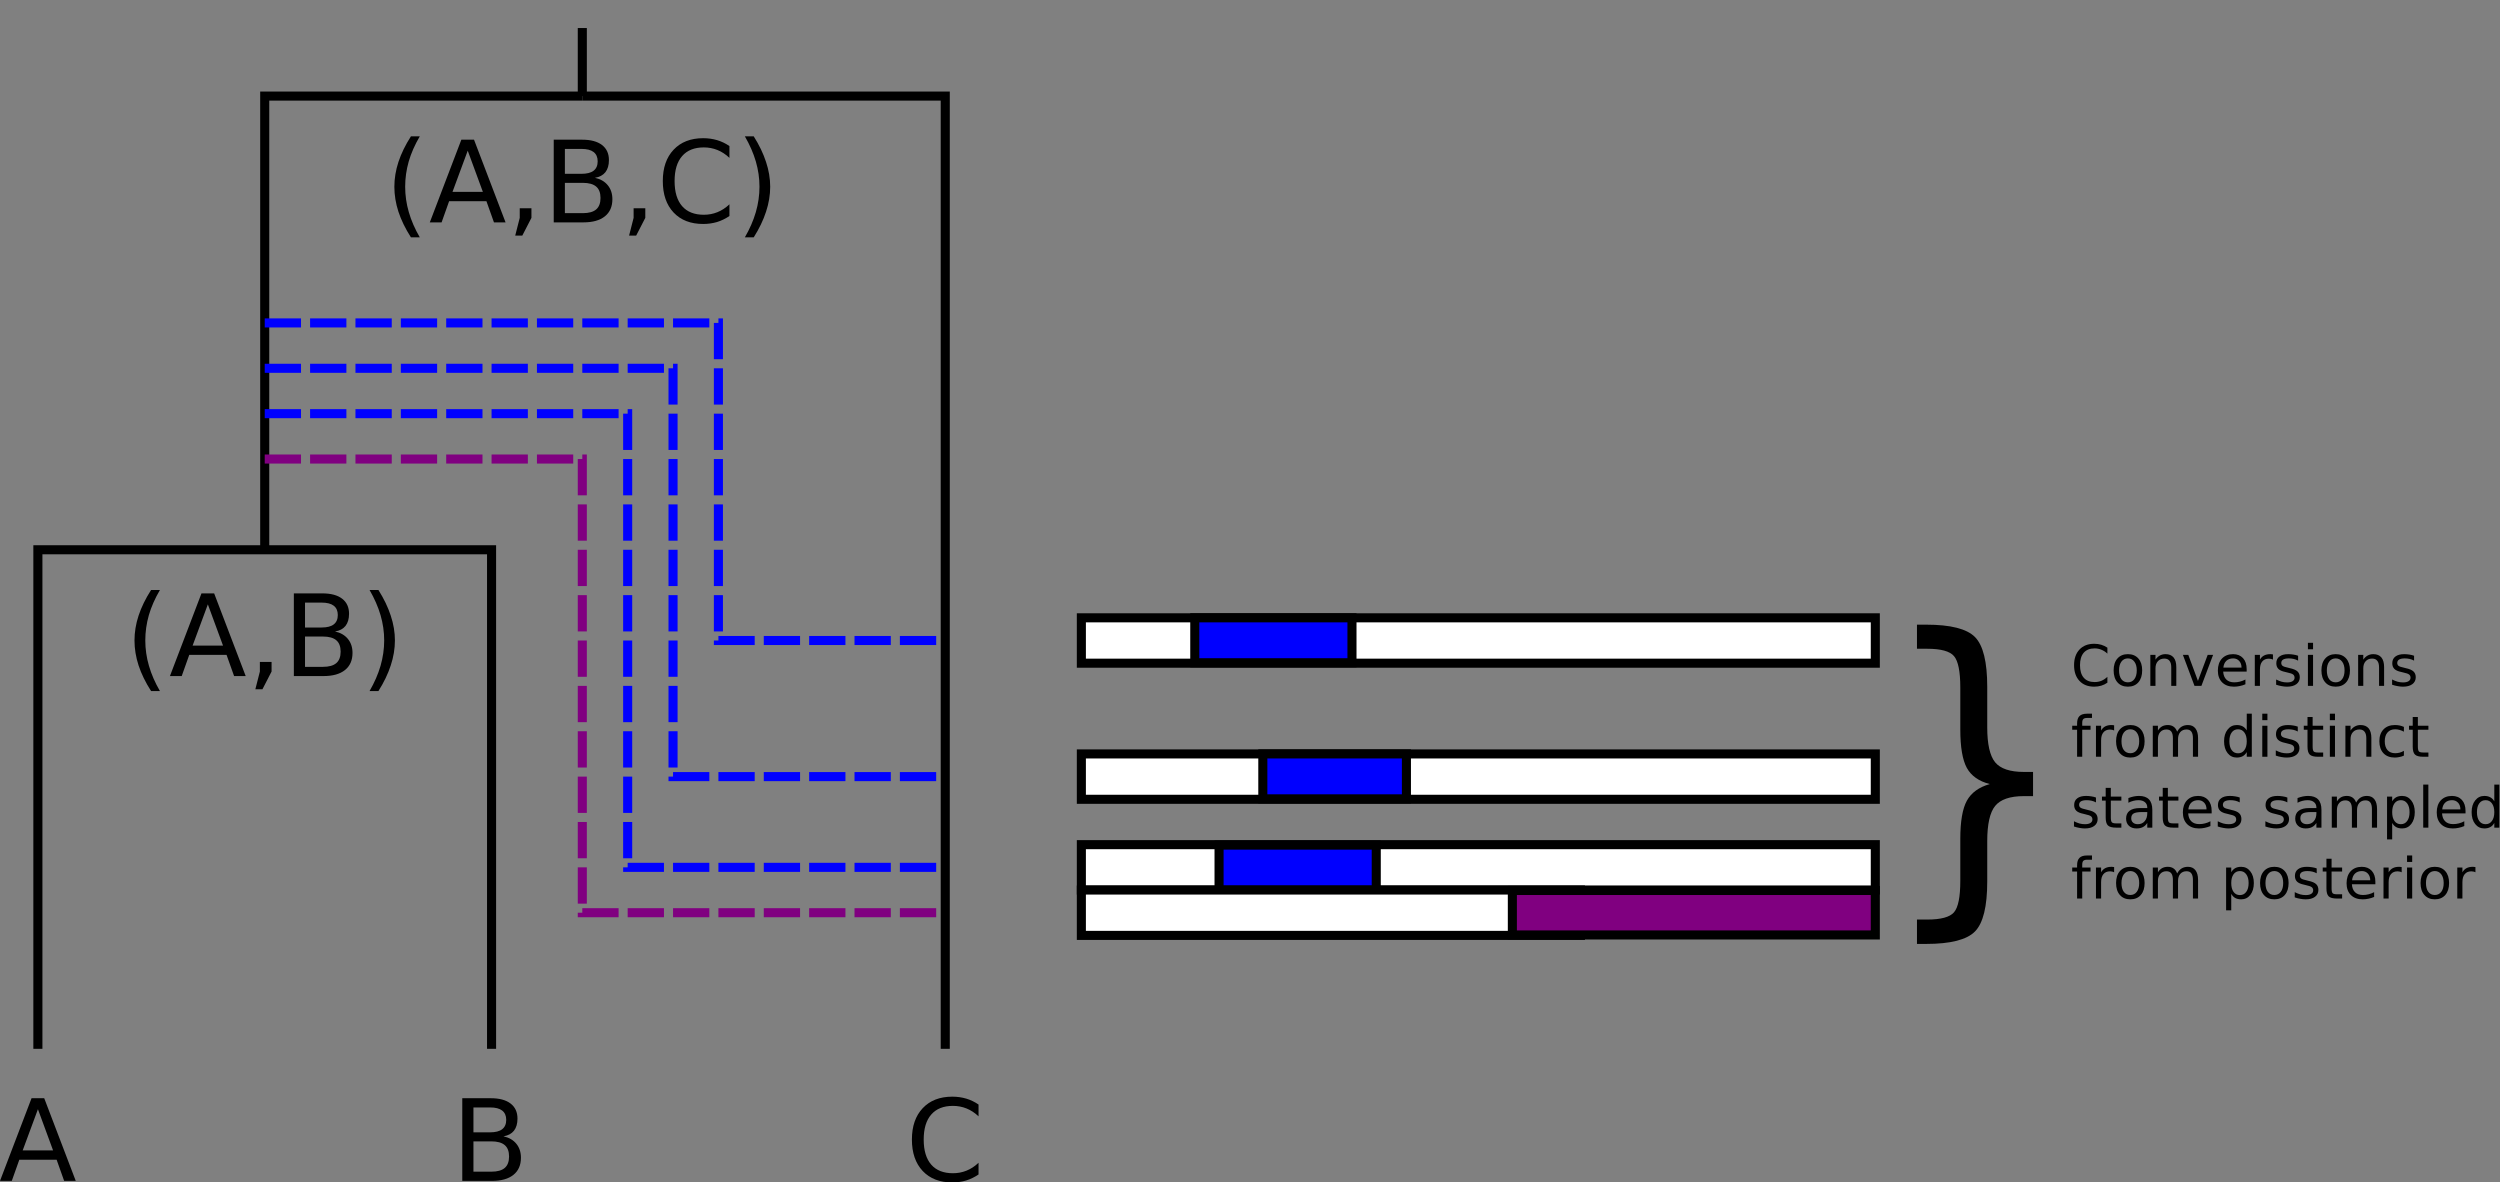 <?xml version="1.0" encoding="UTF-8" standalone="no"?>
<svg
   xmlns:dc="http://purl.org/dc/elements/1.1/"
   xmlns:cc="http://creativecommons.org/ns#"
   xmlns:rdf="http://www.w3.org/1999/02/22-rdf-syntax-ns#"
   xmlns:svg="http://www.w3.org/2000/svg"
   xmlns="http://www.w3.org/2000/svg"
   viewBox="0 0 587.634 277.939"
   height="277.939"
   width="587.634"
   xml:space="preserve"
   id="svg2"
   version="1.1"><rect x="0" y="0" width="587.634" height="277.939" fill="#808080" stroke="none"/><defs
     id="defs6" /><g
     transform="matrix(1.333,0,0,-1.333,0,277.939)"
     id="g10"><g
       id="g12"><g
         transform="matrix(1,0,0,-1,0,208.455)"
         id="g14"><path
           id="path16"
           style="fill:none;stroke:#000000;stroke-width:1.6;stroke-linecap:butt;stroke-linejoin:miter;stroke-miterlimit:4;stroke-dasharray:none;stroke-opacity:1"
           d="m 6.68,184.891 v -88 h 80 v 88" /></g><g
         transform="matrix(1,0,0,-1,0,208.455)"
         id="g18"><path
           id="path20"
           style="fill:none;stroke:#000000;stroke-width:1.6;stroke-linecap:butt;stroke-linejoin:miter;stroke-miterlimit:4;stroke-dasharray:none;stroke-opacity:1"
           d="m 102.68,16.891 h 64 v 168" /></g><path
         id="path22"
         style="fill:#000000;fill-opacity:1;fill-rule:nonzero;stroke:none"
         d="M 6.688,12.915 4,5.65 H 9.359 Z M 5.562,14.853 H 7.797 L 13.359,0.275 H 11.312 L 9.984,4.009 H 3.406 L 2.078,0.275 H 0 Z" /><path
         id="path24"
         style="fill:#000000;fill-opacity:1;fill-rule:nonzero;stroke:none"
         d="M 83.484,7.244 V 1.9 h 3.157 c 1.062,0 1.847,0.219 2.359,0.656 0.508,0.438 0.766,1.109 0.766,2.016 0,0.914 -0.258,1.586 -0.766,2.015 -0.512,0.438 -1.297,0.657 -2.359,0.657 z m 0,5.984 V 8.837 h 2.922 c 0.957,0 1.672,0.18 2.141,0.547 0.476,0.364 0.719,0.914 0.719,1.656 0,0.727 -0.243,1.274 -0.719,1.641 -0.469,0.363 -1.184,0.547 -2.141,0.547 z m -1.968,1.625 h 5.031 c 1.508,0 2.672,-0.313 3.484,-0.938 0.813,-0.625 1.219,-1.511 1.219,-2.656 0,-0.898 -0.211,-1.609 -0.625,-2.14 C 90.207,8.595 89.594,8.267 88.781,8.134 89.75,7.923 90.504,7.486 91.047,6.822 91.586,6.165 91.859,5.341 91.859,4.353 91.859,3.048 91.414,2.044 90.531,1.337 89.645,0.626 88.383,0.275 86.75,0.275 h -5.234 z" /><path
         id="path26"
         style="fill:#000000;fill-opacity:1;fill-rule:nonzero;stroke:none"
         d="m 172.551,13.736 v -2.078 c -0.656,0.625 -1.367,1.086 -2.125,1.39 -0.75,0.301 -1.547,0.453 -2.391,0.453 -1.668,0 -2.945,-0.511 -3.828,-1.531 -0.887,-1.012 -1.328,-2.48 -1.328,-4.406 0,-1.93 0.441,-3.402 1.328,-4.422 0.883,-1.012 2.16,-1.516 3.828,-1.516 0.844,0 1.641,0.149 2.391,0.454 0.758,0.3 1.469,0.765 2.125,1.39 V 1.408 c -0.688,-0.469 -1.418,-0.825 -2.188,-1.063 -0.773,-0.226 -1.586,-0.344 -2.437,-0.344 -2.211,0 -3.949,0.672 -5.219,2.016 -1.273,1.352 -1.906,3.203 -1.906,5.547 0,2.344 0.633,4.187 1.906,5.531 1.27,1.352 3.008,2.031 5.219,2.031 0.863,0 1.679,-0.117 2.453,-0.343 0.769,-0.231 1.492,-0.578 2.172,-1.047 z" /><g
         transform="matrix(1,0,0,-1,0,208.455)"
         id="g28"><path
           id="path30"
           style="fill:none;stroke:#000000;stroke-width:1.6;stroke-linecap:butt;stroke-linejoin:miter;stroke-miterlimit:4;stroke-dasharray:none;stroke-opacity:1"
           d="m 102.68,16.891 v -12" /></g><g
         transform="matrix(1,0,0,-1,0,208.455)"
         id="g32"><path
           id="path34"
           style="fill:none;stroke:#000000;stroke-width:1.6;stroke-linecap:butt;stroke-linejoin:miter;stroke-miterlimit:4;stroke-dasharray:none;stroke-opacity:1"
           d="m 46.68,96.891 v -80 h 56" /></g><path
         id="path36"
         style="fill:#000000;fill-opacity:1;fill-rule:nonzero;stroke:none"
         d="m 28.199,104.466 c -0.875,-1.492 -1.527,-2.968 -1.953,-4.437 -0.418,-1.469 -0.625,-2.953 -0.625,-4.453 0,-1.5 0.211,-2.993 0.641,-4.469 0.426,-1.481 1.07,-2.961 1.937,-4.453 h -1.562 c -0.981,1.531 -1.715,3.035 -2.203,4.515 -0.481,1.477 -0.719,2.946 -0.719,4.407 0,1.445 0.238,2.906 0.719,4.375 0.488,1.476 1.222,2.984 2.203,4.515 z" /><path
         id="path38"
         style="fill:#000000;fill-opacity:1;fill-rule:nonzero;stroke:none"
         d="m 36.652,101.935 -2.687,-7.266 h 5.359 z m -1.125,1.938 h 2.235 l 5.562,-14.579 h -2.047 l -1.328,3.735 h -6.578 l -1.328,-3.735 h -2.078 z" /><path
         id="path40"
         style="fill:#000000;fill-opacity:1;fill-rule:nonzero;stroke:none"
         d="m 45.824,91.779 h 2.063 v -1.688 l -1.61,-3.125 h -1.25 l 0.797,3.125 z" /><path
         id="path42"
         style="fill:#000000;fill-opacity:1;fill-rule:nonzero;stroke:none"
         d="m 53.785,96.263 v -5.344 h 3.156 c 1.063,0 1.848,0.219 2.36,0.657 0.508,0.437 0.765,1.109 0.765,2.015 0,0.914 -0.257,1.586 -0.765,2.016 -0.512,0.437 -1.297,0.656 -2.36,0.656 z m 0,5.985 v -4.391 h 2.922 c 0.957,0 1.672,0.18 2.141,0.547 0.476,0.363 0.718,0.914 0.718,1.656 0,0.727 -0.242,1.273 -0.718,1.641 -0.469,0.363 -1.184,0.547 -2.141,0.547 z m -1.969,1.625 h 5.032 c 1.507,0 2.672,-0.313 3.484,-0.938 0.813,-0.625 1.219,-1.512 1.219,-2.656 0,-0.899 -0.211,-1.61 -0.625,-2.141 -0.418,-0.523 -1.031,-0.851 -1.844,-0.984 0.969,-0.211 1.723,-0.649 2.266,-1.313 0.539,-0.656 0.812,-1.48 0.812,-2.468 0,-1.305 -0.445,-2.309 -1.328,-3.016 -0.887,-0.711 -2.148,-1.063 -3.781,-1.063 h -5.235 z" /><path
         id="path44"
         style="fill:#000000;fill-opacity:1;fill-rule:nonzero;stroke:none"
         d="m 65.168,104.466 h 1.562 c 0.969,-1.531 1.692,-3.039 2.172,-4.515 0.489,-1.469 0.735,-2.93 0.735,-4.375 0,-1.461 -0.246,-2.93 -0.735,-4.407 -0.48,-1.48 -1.203,-2.984 -2.172,-4.515 h -1.562 c 0.863,1.492 1.508,2.972 1.937,4.453 0.426,1.476 0.641,2.969 0.641,4.469 0,1.5 -0.215,2.984 -0.641,4.453 -0.429,1.469 -1.074,2.945 -1.937,4.437 z" /><path
         id="path46"
         style="fill:#000000;fill-opacity:1;fill-rule:nonzero;stroke:none"
         d="m 74.023,184.466 c -0.875,-1.492 -1.527,-2.968 -1.953,-4.437 -0.418,-1.469 -0.625,-2.953 -0.625,-4.453 0,-1.5 0.211,-2.993 0.641,-4.469 0.426,-1.481 1.07,-2.961 1.937,-4.453 h -1.562 c -0.981,1.531 -1.715,3.035 -2.203,4.515 -0.481,1.477 -0.719,2.946 -0.719,4.407 0,1.445 0.238,2.906 0.719,4.375 0.488,1.476 1.222,2.984 2.203,4.515 z" /><path
         id="path48"
         style="fill:#000000;fill-opacity:1;fill-rule:nonzero;stroke:none"
         d="m 82.477,181.935 -2.688,-7.266 h 5.359 z m -1.125,1.938 h 2.234 l 5.562,-14.579 h -2.046 l -1.329,3.735 h -6.578 l -1.328,-3.735 h -2.078 z" /><path
         id="path50"
         style="fill:#000000;fill-opacity:1;fill-rule:nonzero;stroke:none"
         d="m 91.648,171.779 h 2.063 v -1.688 l -1.609,-3.125 h -1.25 l 0.796,3.125 z" /><path
         id="path52"
         style="fill:#000000;fill-opacity:1;fill-rule:nonzero;stroke:none"
         d="m 99.609,176.263 v -5.344 h 3.157 c 1.062,0 1.847,0.219 2.359,0.657 0.508,0.437 0.766,1.109 0.766,2.015 0,0.914 -0.258,1.586 -0.766,2.016 -0.512,0.437 -1.297,0.656 -2.359,0.656 z m 0,5.985 v -4.391 h 2.922 c 0.957,0 1.672,0.18 2.141,0.547 0.476,0.363 0.719,0.914 0.719,1.656 0,0.727 -0.243,1.273 -0.719,1.641 -0.469,0.363 -1.184,0.547 -2.141,0.547 z m -1.968,1.625 h 5.031 c 1.508,0 2.672,-0.313 3.484,-0.938 0.813,-0.625 1.219,-1.512 1.219,-2.656 0,-0.899 -0.211,-1.61 -0.625,-2.141 -0.418,-0.523 -1.031,-0.851 -1.844,-0.984 0.969,-0.211 1.723,-0.649 2.266,-1.313 0.539,-0.656 0.812,-1.48 0.812,-2.468 0,-1.305 -0.445,-2.309 -1.328,-3.016 -0.886,-0.711 -2.148,-1.063 -3.781,-1.063 h -5.234 z" /><path
         id="path54"
         style="fill:#000000;fill-opacity:1;fill-rule:nonzero;stroke:none"
         d="m 111.727,171.779 h 2.062 v -1.688 l -1.609,-3.125 h -1.25 l 0.797,3.125 z" /><path
         id="path56"
         style="fill:#000000;fill-opacity:1;fill-rule:nonzero;stroke:none"
         d="m 128.625,182.748 v -2.079 c -0.656,0.625 -1.367,1.086 -2.125,1.391 -0.75,0.301 -1.547,0.453 -2.391,0.453 -1.668,0 -2.945,-0.512 -3.828,-1.531 -0.886,-1.012 -1.328,-2.481 -1.328,-4.406 0,-1.93 0.442,-3.403 1.328,-4.422 0.883,-1.012 2.16,-1.516 3.828,-1.516 0.844,0 1.641,0.149 2.391,0.453 0.758,0.301 1.469,0.766 2.125,1.391 v -2.063 c -0.687,-0.468 -1.418,-0.824 -2.187,-1.062 -0.774,-0.227 -1.586,-0.344 -2.438,-0.344 -2.211,0 -3.949,0.672 -5.219,2.016 -1.273,1.351 -1.906,3.203 -1.906,5.547 0,2.343 0.633,4.187 1.906,5.531 1.27,1.351 3.008,2.031 5.219,2.031 0.863,0 1.68,-0.117 2.453,-0.344 0.77,-0.23 1.492,-0.578 2.172,-1.046 z" /><path
         id="path58"
         style="fill:#000000;fill-opacity:1;fill-rule:nonzero;stroke:none"
         d="m 131.344,184.466 h 1.562 c 0.969,-1.531 1.692,-3.039 2.172,-4.515 0.488,-1.469 0.734,-2.93 0.734,-4.375 0,-1.461 -0.246,-2.93 -0.734,-4.407 -0.48,-1.48 -1.203,-2.984 -2.172,-4.515 h -1.562 c 0.863,1.492 1.508,2.972 1.937,4.453 0.426,1.476 0.641,2.969 0.641,4.469 0,1.5 -0.215,2.984 -0.641,4.453 -0.429,1.469 -1.074,2.945 -1.937,4.437 z" /><g
         transform="matrix(1,0,0,-1,0,208.455)"
         id="g60"><path
           id="path62"
           style="fill:none;stroke:#800080;stroke-width:1.6;stroke-linecap:butt;stroke-linejoin:miter;stroke-miterlimit:4;stroke-dasharray:6.4, 1.6;stroke-dashoffset:0;stroke-opacity:1"
           d="m 46.68,80.891 h 56 v 80 h 64" /></g><g
         transform="matrix(1,0,0,-1,0,208.455)"
         id="g64"><path
           id="path66"
           style="fill:none;stroke:#0000ff;stroke-width:1.6;stroke-linecap:butt;stroke-linejoin:miter;stroke-miterlimit:4;stroke-dasharray:6.4, 1.6;stroke-dashoffset:0;stroke-opacity:1"
           d="m 46.68,72.891 h 64 v 80 h 56" /></g><g
         transform="matrix(1,0,0,-1,0,208.455)"
         id="g68"><path
           id="path70"
           style="fill:none;stroke:#0000ff;stroke-width:1.6;stroke-linecap:butt;stroke-linejoin:miter;stroke-miterlimit:4;stroke-dasharray:6.4, 1.6;stroke-dashoffset:0;stroke-opacity:1"
           d="m 46.68,56.891 h 80 v 56 h 40" /></g><g
         transform="matrix(1,0,0,-1,0,208.455)"
         id="g72"><path
           id="path74"
           style="fill:none;stroke:#0000ff;stroke-width:1.6;stroke-linecap:butt;stroke-linejoin:miter;stroke-miterlimit:4;stroke-dasharray:6.4, 1.6;stroke-dashoffset:0;stroke-opacity:1"
           d="m 46.68,64.891 h 72 v 72 h 48" /></g><g
         transform="matrix(1,0,0,-1,0,208.455)"
         id="g76"><path
           id="path78"
           style="fill:#ffffff;fill-opacity:1;fill-rule:nonzero;stroke:#000000;stroke-width:1.6;stroke-linecap:butt;stroke-linejoin:miter;stroke-miterlimit:4;stroke-dasharray:none;stroke-opacity:1"
           d="m 190.68,108.891 h 140 v 8 h -140 z" /></g><g
         transform="matrix(1,0,0,-1,0,208.455)"
         id="g80"><path
           id="path82"
           style="fill:#0000ff;fill-opacity:1;fill-rule:nonzero;stroke:#000000;stroke-width:1.6;stroke-linecap:butt;stroke-linejoin:miter;stroke-miterlimit:4;stroke-dasharray:none;stroke-opacity:1"
           d="m 210.68,108.891 h 27.719 v 7.922 H 210.68 Z" /></g><g
         transform="matrix(1,0,0,-1,0,208.455)"
         id="g84"><path
           id="path86"
           style="fill:#ffffff;fill-opacity:1;fill-rule:nonzero;stroke:#000000;stroke-width:1.6;stroke-linecap:butt;stroke-linejoin:miter;stroke-miterlimit:4;stroke-dasharray:none;stroke-opacity:1"
           d="m 190.68,132.891 h 140 v 8 h -140 z" /></g><g
         transform="matrix(1,0,0,-1,0,208.455)"
         id="g88"><path
           id="path90"
           style="fill:#0000ff;fill-opacity:1;fill-rule:nonzero;stroke:#000000;stroke-width:1.6;stroke-linecap:butt;stroke-linejoin:miter;stroke-miterlimit:4;stroke-dasharray:none;stroke-opacity:1"
           d="M 222.68,132.891 H 248 v 7.922 h -25.32 z" /></g><g
         transform="matrix(1,0,0,-1,0,208.455)"
         id="g92"><path
           id="path94"
           style="fill:#ffffff;fill-opacity:1;fill-rule:nonzero;stroke:#000000;stroke-width:1.6;stroke-linecap:butt;stroke-linejoin:miter;stroke-miterlimit:4;stroke-dasharray:none;stroke-opacity:1"
           d="m 190.68,148.891 h 140 v 8 h -140 z" /></g><g
         transform="matrix(1,0,0,-1,0,208.455)"
         id="g96"><path
           id="path98"
           style="fill:#0000ff;fill-opacity:1;fill-rule:nonzero;stroke:#000000;stroke-width:1.6;stroke-linecap:butt;stroke-linejoin:miter;stroke-miterlimit:4;stroke-dasharray:none;stroke-opacity:1"
           d="m 214.961,148.969 h 27.719 v 7.922 h -27.719 z" /></g><g
         transform="matrix(1,0,0,-1,0,208.455)"
         id="g100"><path
           id="path102"
           style="fill:#ffffff;fill-opacity:1;fill-rule:nonzero;stroke:#000000;stroke-width:1.6;stroke-linecap:butt;stroke-linejoin:miter;stroke-miterlimit:4;stroke-dasharray:none;stroke-opacity:1"
           d="m 190.68,156.891 h 88 v 8 h -88 z" /></g><g
         transform="matrix(1,0,0,-1,0,208.455)"
         id="g104"><path
           id="path106"
           style="fill:#800080;fill-opacity:1;fill-rule:nonzero;stroke:#000000;stroke-width:1.6;stroke-linecap:butt;stroke-linejoin:miter;stroke-miterlimit:4;stroke-dasharray:none;stroke-opacity:1"
           d="m 266.68,156.969 h 64 v 7.844 h -64 z" /></g><path
         id="path108"
         style="fill:#000000;fill-opacity:1;fill-rule:nonzero;stroke:none"
         d="m 338.027,46.357 h 1.813 c 2.414,0 3.988,0.43 4.719,1.281 0.738,0.856 1.109,2.699 1.109,5.531 v 7.391 c 0,3.094 0.383,5.344 1.156,6.75 0.781,1.414 2.129,2.395 4.047,2.938 -1.918,0.488 -3.266,1.437 -4.047,2.843 -0.773,1.414 -1.156,3.68 -1.156,6.797 v 7.391 c 0,2.82 -0.371,4.664 -1.109,5.531 -0.731,0.863 -2.305,1.297 -4.719,1.297 h -1.813 v 4.25 h 1.625 c 4.301,0 7.172,-0.731 8.61,-2.188 1.437,-1.461 2.156,-4.382 2.156,-8.765 v -7.156 c 0,-2.961 0.461,-5.012 1.391,-6.157 0.937,-1.136 2.629,-1.703 5.078,-1.703 h 1.609 v -4.265 h -1.609 c -2.449,0 -4.141,-0.579 -5.078,-1.735 -0.93,-1.148 -1.391,-3.219 -1.391,-6.219 V 53.06 c 0,-4.395 -0.719,-7.328 -2.156,-8.797 -1.438,-1.469 -4.309,-2.203 -8.61,-2.203 h -1.625 z" /><path
         id="path110"
         style="fill:#000000;fill-opacity:1;fill-rule:nonzero;stroke:none"
         d="m 371.605,94.298 v -1.047 c -0.335,0.313 -0.687,0.539 -1.062,0.688 -0.375,0.156 -0.773,0.234 -1.188,0.234 -0.835,0 -1.476,-0.258 -1.921,-0.765 -0.438,-0.512 -0.657,-1.246 -0.657,-2.203 0,-0.961 0.219,-1.696 0.657,-2.204 0.445,-0.511 1.086,-0.765 1.921,-0.765 0.415,0 0.813,0.07 1.188,0.219 0.375,0.156 0.727,0.39 1.062,0.703 v -1.032 c -0.343,-0.242 -0.71,-0.418 -1.093,-0.531 -0.387,-0.113 -0.793,-0.172 -1.219,-0.172 -1.105,0 -1.977,0.336 -2.609,1.016 -0.637,0.676 -0.954,1.598 -0.954,2.766 0,1.164 0.317,2.085 0.954,2.765 0.632,0.676 1.504,1.016 2.609,1.016 0.437,0 0.848,-0.059 1.234,-0.172 0.383,-0.117 0.743,-0.289 1.078,-0.516 z" /><path
         id="path112"
         style="fill:#000000;fill-opacity:1;fill-rule:nonzero;stroke:none"
         d="m 375.223,92.408 c -0.481,0 -0.86,-0.188 -1.141,-0.563 -0.281,-0.375 -0.422,-0.89 -0.422,-1.547 0,-0.656 0.133,-1.172 0.406,-1.547 0.282,-0.375 0.664,-0.562 1.157,-0.562 0.476,0 0.859,0.187 1.14,0.562 0.282,0.375 0.422,0.891 0.422,1.547 0,0.645 -0.14,1.157 -0.422,1.532 -0.281,0.382 -0.664,0.578 -1.14,0.578 z m 0,0.75 c 0.781,0 1.394,-0.258 1.843,-0.766 0.446,-0.5 0.672,-1.199 0.672,-2.094 0,-0.898 -0.226,-1.601 -0.672,-2.109 -0.449,-0.512 -1.062,-0.766 -1.843,-0.766 -0.782,0 -1.399,0.254 -1.844,0.766 -0.449,0.508 -0.672,1.211 -0.672,2.109 0,0.895 0.223,1.594 0.672,2.094 0.445,0.508 1.062,0.766 1.844,0.766 z" /><path
         id="path114"
         style="fill:#000000;fill-opacity:1;fill-rule:nonzero;stroke:none"
         d="m 383.758,90.861 v -3.297 h -0.891 v 3.266 c 0,0.519 -0.105,0.906 -0.312,1.156 -0.2,0.258 -0.5,0.39 -0.907,0.39 -0.48,0 -0.859,-0.156 -1.14,-0.468 -0.281,-0.305 -0.422,-0.719 -0.422,-1.25 v -3.094 h -0.906 v 5.469 h 0.906 v -0.844 c 0.219,0.32 0.473,0.562 0.766,0.719 0.289,0.164 0.625,0.25 1,0.25 0.625,0 1.097,-0.196 1.421,-0.578 0.321,-0.387 0.485,-0.961 0.485,-1.719 z" /><path
         id="path116"
         style="fill:#000000;fill-opacity:1;fill-rule:nonzero;stroke:none"
         d="m 384.918,93.033 h 0.953 l 1.703,-4.594 1.719,4.594 h 0.953 l -2.062,-5.469 h -1.219 z" /><path
         id="path118"
         style="fill:#000000;fill-opacity:1;fill-rule:nonzero;stroke:none"
         d="M 396.164,90.517 V 90.08 h -4.141 c 0.039,-0.618 0.227,-1.086 0.563,-1.407 0.332,-0.324 0.797,-0.484 1.391,-0.484 0.343,0 0.675,0.039 1,0.125 0.332,0.082 0.656,0.207 0.968,0.375 v -0.844 c -0.324,-0.137 -0.656,-0.242 -1,-0.312 -0.336,-0.071 -0.672,-0.11 -1.015,-0.11 -0.875,0 -1.571,0.25 -2.078,0.75 -0.512,0.508 -0.766,1.203 -0.766,2.078 0,0.895 0.238,1.602 0.719,2.125 0.488,0.52 1.144,0.782 1.968,0.782 0.739,0 1.321,-0.235 1.75,-0.703 0.426,-0.469 0.641,-1.118 0.641,-1.938 z m -0.906,0.266 c 0,0.488 -0.137,0.879 -0.406,1.172 -0.274,0.3 -0.625,0.453 -1.063,0.453 -0.512,0 -0.918,-0.149 -1.219,-0.438 -0.293,-0.281 -0.465,-0.68 -0.515,-1.187 z" /><path
         id="path120"
         style="fill:#000000;fill-opacity:1;fill-rule:nonzero;stroke:none"
         d="m 400.801,92.189 c -0.106,0.062 -0.215,0.101 -0.328,0.125 -0.118,0.031 -0.246,0.047 -0.391,0.047 -0.512,0 -0.902,-0.168 -1.172,-0.5 -0.273,-0.324 -0.406,-0.797 -0.406,-1.422 v -2.875 h -0.906 v 5.469 h 0.906 v -0.844 c 0.187,0.332 0.43,0.578 0.734,0.734 0.301,0.157 0.672,0.235 1.11,0.235 0.062,0 0.129,-0.008 0.203,-0.016 0.07,0 0.156,-0.012 0.25,-0.031 z" /><path
         id="path122"
         style="fill:#000000;fill-opacity:1;fill-rule:nonzero;stroke:none"
         d="m 405.234,92.876 v -0.859 c -0.25,0.133 -0.511,0.234 -0.781,0.297 -0.273,0.062 -0.558,0.094 -0.859,0.094 -0.438,0 -0.774,-0.071 -1,-0.203 -0.219,-0.137 -0.328,-0.34 -0.328,-0.61 0,-0.211 0.078,-0.375 0.234,-0.5 0.156,-0.117 0.477,-0.226 0.969,-0.328 l 0.297,-0.078 c 0.644,-0.137 1.097,-0.328 1.359,-0.578 0.27,-0.25 0.406,-0.594 0.406,-1.031 0,-0.512 -0.203,-0.918 -0.609,-1.219 -0.399,-0.293 -0.945,-0.438 -1.641,-0.438 -0.304,0 -0.617,0.032 -0.937,0.094 -0.313,0.051 -0.641,0.133 -0.985,0.25 v 0.922 c 0.332,-0.168 0.657,-0.297 0.969,-0.391 0.32,-0.086 0.645,-0.125 0.969,-0.125 0.414,0 0.738,0.071 0.969,0.219 0.226,0.145 0.343,0.348 0.343,0.609 0,0.25 -0.086,0.438 -0.25,0.563 -0.156,0.133 -0.515,0.258 -1.078,0.375 l -0.312,0.078 c -0.555,0.113 -0.953,0.289 -1.203,0.531 -0.25,0.25 -0.375,0.582 -0.375,1 0,0.52 0.179,0.914 0.547,1.188 0.363,0.281 0.882,0.422 1.562,0.422 0.32,0 0.629,-0.028 0.922,-0.078 0.301,-0.043 0.57,-0.11 0.812,-0.204 z" /><path
         id="path124"
         style="fill:#000000;fill-opacity:1;fill-rule:nonzero;stroke:none"
         d="m 406.965,93.033 h 0.906 v -5.469 h -0.906 z m 0,2.125 h 0.906 v -1.141 h -0.906 z" /><path
         id="path126"
         style="fill:#000000;fill-opacity:1;fill-rule:nonzero;stroke:none"
         d="m 411.863,92.408 c -0.48,0 -0.859,-0.188 -1.14,-0.563 -0.282,-0.375 -0.422,-0.89 -0.422,-1.547 0,-0.656 0.133,-1.172 0.406,-1.547 0.281,-0.375 0.664,-0.562 1.156,-0.562 0.477,0 0.86,0.187 1.141,0.562 0.281,0.375 0.422,0.891 0.422,1.547 0,0.645 -0.141,1.157 -0.422,1.532 -0.281,0.382 -0.664,0.578 -1.141,0.578 z m 0,0.75 c 0.782,0 1.395,-0.258 1.844,-0.766 0.445,-0.5 0.672,-1.199 0.672,-2.094 0,-0.898 -0.227,-1.601 -0.672,-2.109 -0.449,-0.512 -1.062,-0.766 -1.844,-0.766 -0.781,0 -1.398,0.254 -1.843,0.766 -0.45,0.508 -0.672,1.211 -0.672,2.109 0,0.895 0.222,1.594 0.672,2.094 0.445,0.508 1.062,0.766 1.843,0.766 z" /><path
         id="path128"
         style="fill:#000000;fill-opacity:1;fill-rule:nonzero;stroke:none"
         d="m 420.398,90.861 v -3.297 h -0.89 v 3.266 c 0,0.519 -0.106,0.906 -0.313,1.156 -0.199,0.258 -0.5,0.39 -0.906,0.39 -0.48,0 -0.859,-0.156 -1.141,-0.468 -0.281,-0.305 -0.421,-0.719 -0.421,-1.25 v -3.094 h -0.907 v 5.469 h 0.907 v -0.844 c 0.218,0.32 0.472,0.562 0.765,0.719 0.289,0.164 0.625,0.25 1,0.25 0.625,0 1.098,-0.196 1.422,-0.578 0.32,-0.387 0.484,-0.961 0.484,-1.719 z" /><path
         id="path130"
         style="fill:#000000;fill-opacity:1;fill-rule:nonzero;stroke:none"
         d="m 425.684,92.876 v -0.859 c -0.25,0.133 -0.512,0.234 -0.782,0.297 -0.273,0.062 -0.558,0.094 -0.859,0.094 -0.438,0 -0.773,-0.071 -1,-0.203 -0.219,-0.137 -0.328,-0.34 -0.328,-0.61 0,-0.211 0.078,-0.375 0.234,-0.5 0.156,-0.117 0.477,-0.226 0.969,-0.328 l 0.297,-0.078 c 0.644,-0.137 1.097,-0.328 1.359,-0.578 0.27,-0.25 0.406,-0.594 0.406,-1.031 0,-0.512 -0.203,-0.918 -0.609,-1.219 -0.398,-0.293 -0.945,-0.438 -1.641,-0.438 -0.304,0 -0.617,0.032 -0.937,0.094 -0.313,0.051 -0.641,0.133 -0.984,0.25 v 0.922 c 0.332,-0.168 0.656,-0.297 0.968,-0.391 0.321,-0.086 0.645,-0.125 0.969,-0.125 0.414,0 0.738,0.071 0.969,0.219 0.226,0.145 0.344,0.348 0.344,0.609 0,0.25 -0.086,0.438 -0.25,0.563 -0.157,0.133 -0.516,0.258 -1.079,0.375 l -0.312,0.078 c -0.555,0.113 -0.953,0.289 -1.203,0.531 -0.25,0.25 -0.375,0.582 -0.375,1 0,0.52 0.18,0.914 0.547,1.188 0.363,0.281 0.883,0.422 1.562,0.422 0.321,0 0.629,-0.028 0.922,-0.078 0.301,-0.043 0.57,-0.11 0.813,-0.204 z" /><path
         id="path132"
         style="fill:#000000;fill-opacity:1;fill-rule:nonzero;stroke:none"
         d="m 368.887,82.658 v -0.75 h -0.86 c -0.324,0 -0.547,-0.071 -0.672,-0.203 -0.125,-0.125 -0.187,-0.356 -0.187,-0.688 v -0.484 h 1.469 V 79.83 h -1.469 v -4.766 h -0.906 v 4.766 h -0.86 v 0.703 h 0.86 v 0.375 c 0,0.613 0.14,1.054 0.422,1.328 0.281,0.281 0.726,0.422 1.343,0.422 z" /><path
         id="path134"
         style="fill:#000000;fill-opacity:1;fill-rule:nonzero;stroke:none"
         d="m 372.793,79.689 c -0.105,0.062 -0.215,0.101 -0.328,0.125 -0.117,0.031 -0.246,0.047 -0.391,0.047 -0.512,0 -0.902,-0.168 -1.172,-0.5 -0.273,-0.324 -0.406,-0.797 -0.406,-1.422 v -2.875 h -0.906 v 5.469 h 0.906 v -0.844 c 0.188,0.332 0.43,0.578 0.734,0.734 0.301,0.157 0.672,0.235 1.11,0.235 0.062,0 0.129,-0.008 0.203,-0.016 0.07,0 0.156,-0.012 0.25,-0.031 z" /><path
         id="path136"
         style="fill:#000000;fill-opacity:1;fill-rule:nonzero;stroke:none"
         d="m 375.652,79.908 c -0.48,0 -0.859,-0.188 -1.14,-0.563 -0.282,-0.375 -0.422,-0.89 -0.422,-1.547 0,-0.656 0.133,-1.172 0.406,-1.547 0.281,-0.375 0.664,-0.562 1.156,-0.562 0.477,0 0.86,0.187 1.141,0.562 0.281,0.375 0.422,0.891 0.422,1.547 0,0.645 -0.141,1.157 -0.422,1.532 -0.281,0.382 -0.664,0.578 -1.141,0.578 z m 0,0.75 c 0.782,0 1.395,-0.258 1.844,-0.766 0.445,-0.5 0.672,-1.199 0.672,-2.094 0,-0.898 -0.227,-1.601 -0.672,-2.109 -0.449,-0.512 -1.062,-0.766 -1.844,-0.766 -0.781,0 -1.398,0.254 -1.843,0.766 -0.45,0.508 -0.672,1.211 -0.672,2.109 0,0.895 0.222,1.594 0.672,2.094 0.445,0.508 1.062,0.766 1.843,0.766 z" /><path
         id="path138"
         style="fill:#000000;fill-opacity:1;fill-rule:nonzero;stroke:none"
         d="m 383.906,79.486 c 0.219,0.406 0.485,0.703 0.797,0.89 0.313,0.188 0.68,0.282 1.109,0.282 0.571,0 1.008,-0.2 1.313,-0.594 0.313,-0.399 0.469,-0.965 0.469,-1.703 v -3.297 h -0.906 v 3.266 c 0,0.531 -0.094,0.921 -0.282,1.171 -0.179,0.25 -0.461,0.375 -0.844,0.375 -0.468,0 -0.839,-0.156 -1.109,-0.468 -0.262,-0.305 -0.391,-0.719 -0.391,-1.25 v -3.094 h -0.906 v 3.266 c 0,0.531 -0.094,0.921 -0.281,1.171 -0.187,0.25 -0.477,0.375 -0.859,0.375 -0.461,0 -0.825,-0.156 -1.094,-0.468 -0.274,-0.305 -0.406,-0.719 -0.406,-1.25 v -3.094 h -0.907 v 5.469 h 0.907 v -0.844 c 0.207,0.332 0.453,0.578 0.734,0.734 0.289,0.157 0.629,0.235 1.016,0.235 0.406,0 0.742,-0.102 1.015,-0.297 0.281,-0.199 0.489,-0.492 0.625,-0.875 z" /><path
         id="path140"
         style="fill:#000000;fill-opacity:1;fill-rule:nonzero;stroke:none"
         d="m 396.18,79.705 v 2.953 h 0.89 v -7.594 h -0.89 v 0.828 c -0.188,-0.336 -0.43,-0.578 -0.719,-0.734 -0.293,-0.157 -0.641,-0.235 -1.047,-0.235 -0.656,0 -1.195,0.258 -1.609,0.782 -0.418,0.531 -0.625,1.226 -0.625,2.093 0,0.852 0.207,1.539 0.625,2.063 0.414,0.531 0.953,0.797 1.609,0.797 0.406,0 0.754,-0.078 1.047,-0.235 0.289,-0.156 0.531,-0.398 0.719,-0.718 z m -3.063,-1.907 c 0,-0.668 0.133,-1.187 0.406,-1.562 0.27,-0.375 0.645,-0.563 1.125,-0.563 0.469,0 0.836,0.188 1.11,0.563 0.281,0.375 0.422,0.894 0.422,1.562 0,0.657 -0.141,1.172 -0.422,1.547 -0.274,0.375 -0.641,0.563 -1.11,0.563 -0.48,0 -0.855,-0.188 -1.125,-0.563 -0.273,-0.375 -0.406,-0.89 -0.406,-1.547 z" /><path
         id="path142"
         style="fill:#000000;fill-opacity:1;fill-rule:nonzero;stroke:none"
         d="m 398.918,80.533 h 0.906 v -5.469 h -0.906 z m 0,2.125 h 0.906 v -1.141 h -0.906 z" /><path
         id="path144"
         style="fill:#000000;fill-opacity:1;fill-rule:nonzero;stroke:none"
         d="m 405.176,80.376 v -0.859 c -0.25,0.133 -0.512,0.234 -0.781,0.297 -0.274,0.062 -0.559,0.094 -0.86,0.094 -0.437,0 -0.773,-0.071 -1,-0.203 -0.219,-0.137 -0.328,-0.34 -0.328,-0.61 0,-0.211 0.078,-0.375 0.234,-0.5 0.157,-0.117 0.477,-0.226 0.969,-0.328 l 0.297,-0.078 c 0.645,-0.137 1.098,-0.328 1.359,-0.578 0.27,-0.25 0.407,-0.594 0.407,-1.031 0,-0.512 -0.203,-0.918 -0.61,-1.219 -0.398,-0.293 -0.945,-0.438 -1.64,-0.438 -0.305,0 -0.618,0.032 -0.938,0.094 -0.312,0.051 -0.64,0.133 -0.984,0.25 v 0.922 c 0.332,-0.168 0.656,-0.297 0.969,-0.391 0.32,-0.086 0.644,-0.125 0.968,-0.125 0.414,0 0.739,0.071 0.969,0.219 0.227,0.145 0.344,0.348 0.344,0.609 0,0.25 -0.086,0.438 -0.25,0.563 -0.156,0.133 -0.516,0.258 -1.078,0.375 l -0.313,0.078 c -0.555,0.113 -0.953,0.289 -1.203,0.531 -0.25,0.25 -0.375,0.582 -0.375,1 0,0.52 0.18,0.914 0.547,1.188 0.363,0.281 0.883,0.422 1.562,0.422 0.321,0 0.629,-0.028 0.922,-0.078 0.301,-0.043 0.571,-0.11 0.813,-0.204 z" /><path
         id="path146"
         style="fill:#000000;fill-opacity:1;fill-rule:nonzero;stroke:none"
         d="m 407.797,82.08 v -1.547 h 1.859 V 79.83 h -1.859 v -2.969 c 0,-0.438 0.062,-0.727 0.187,-0.86 0.125,-0.125 0.375,-0.187 0.75,-0.187 h 0.922 v -0.75 h -0.922 c -0.699,0 -1.183,0.129 -1.453,0.391 -0.261,0.257 -0.39,0.726 -0.39,1.406 v 2.969 h -0.657 v 0.703 h 0.657 v 1.547 z" /><path
         id="path148"
         style="fill:#000000;fill-opacity:1;fill-rule:nonzero;stroke:none"
         d="m 410.832,80.533 h 0.906 v -5.469 h -0.906 z m 0,2.125 h 0.906 v -1.141 h -0.906 z" /><path
         id="path150"
         style="fill:#000000;fill-opacity:1;fill-rule:nonzero;stroke:none"
         d="m 418.152,78.361 v -3.297 h -0.89 v 3.266 c 0,0.519 -0.106,0.906 -0.313,1.156 -0.199,0.258 -0.5,0.39 -0.906,0.39 -0.481,0 -0.859,-0.156 -1.141,-0.468 -0.281,-0.305 -0.422,-0.719 -0.422,-1.25 v -3.094 h -0.906 v 5.469 h 0.906 v -0.844 c 0.219,0.32 0.473,0.562 0.766,0.719 0.289,0.164 0.625,0.25 1,0.25 0.625,0 1.098,-0.196 1.422,-0.578 0.32,-0.387 0.484,-0.961 0.484,-1.719 z" /><path
         id="path152"
         style="fill:#000000;fill-opacity:1;fill-rule:nonzero;stroke:none"
         d="m 423.891,80.33 v -0.844 c -0.25,0.133 -0.508,0.238 -0.766,0.312 -0.25,0.071 -0.508,0.11 -0.766,0.11 -0.586,0 -1.039,-0.188 -1.359,-0.563 -0.324,-0.367 -0.484,-0.883 -0.484,-1.547 0,-0.668 0.16,-1.187 0.484,-1.562 0.32,-0.367 0.773,-0.547 1.359,-0.547 0.258,0 0.516,0.031 0.766,0.094 0.258,0.07 0.516,0.179 0.766,0.328 v -0.844 c -0.25,-0.117 -0.512,-0.199 -0.782,-0.25 -0.261,-0.062 -0.543,-0.094 -0.843,-0.094 -0.836,0 -1.496,0.254 -1.985,0.766 -0.48,0.519 -0.719,1.223 -0.719,2.109 0,0.883 0.243,1.582 0.735,2.094 0.488,0.508 1.16,0.766 2.015,0.766 0.282,0 0.551,-0.028 0.813,-0.078 0.258,-0.055 0.516,-0.137 0.766,-0.25 z" /><path
         id="path154"
         style="fill:#000000;fill-opacity:1;fill-rule:nonzero;stroke:none"
         d="m 426.352,82.08 v -1.547 h 1.859 V 79.83 h -1.859 v -2.969 c 0,-0.438 0.062,-0.727 0.187,-0.86 0.125,-0.125 0.375,-0.187 0.75,-0.187 h 0.922 v -0.75 h -0.922 c -0.699,0 -1.184,0.129 -1.453,0.391 -0.262,0.257 -0.391,0.726 -0.391,1.406 v 2.969 h -0.656 v 0.703 h 0.656 v 1.547 z" /><path
         id="path156"
         style="fill:#000000;fill-opacity:1;fill-rule:nonzero;stroke:none"
         d="m 369.59,67.876 v -0.859 c -0.25,0.133 -0.512,0.234 -0.781,0.297 -0.274,0.062 -0.559,0.094 -0.86,0.094 -0.437,0 -0.773,-0.071 -1,-0.203 -0.219,-0.137 -0.328,-0.34 -0.328,-0.61 0,-0.211 0.078,-0.375 0.234,-0.5 0.157,-0.117 0.477,-0.226 0.969,-0.328 l 0.297,-0.078 c 0.645,-0.137 1.098,-0.328 1.359,-0.578 0.27,-0.25 0.407,-0.594 0.407,-1.031 0,-0.512 -0.203,-0.918 -0.61,-1.219 -0.398,-0.293 -0.945,-0.438 -1.64,-0.438 -0.305,0 -0.617,0.032 -0.938,0.094 -0.312,0.051 -0.64,0.133 -0.984,0.25 v 0.922 c 0.332,-0.168 0.656,-0.297 0.969,-0.391 0.32,-0.086 0.644,-0.125 0.968,-0.125 0.414,0 0.739,0.071 0.969,0.219 0.227,0.145 0.344,0.348 0.344,0.609 0,0.25 -0.086,0.438 -0.25,0.563 -0.156,0.133 -0.516,0.258 -1.078,0.375 l -0.313,0.078 c -0.554,0.113 -0.953,0.289 -1.203,0.531 -0.25,0.25 -0.375,0.582 -0.375,1 0,0.52 0.18,0.914 0.547,1.188 0.363,0.281 0.883,0.422 1.562,0.422 0.321,0 0.629,-0.028 0.922,-0.078 0.301,-0.043 0.571,-0.11 0.813,-0.204 z" /><path
         id="path158"
         style="fill:#000000;fill-opacity:1;fill-rule:nonzero;stroke:none"
         d="m 372.211,69.58 v -1.547 h 1.859 V 67.33 h -1.859 v -2.969 c 0,-0.438 0.062,-0.727 0.187,-0.86 0.125,-0.125 0.375,-0.187 0.75,-0.187 h 0.922 v -0.75 h -0.922 c -0.699,0 -1.183,0.129 -1.453,0.391 -0.261,0.257 -0.39,0.726 -0.39,1.406 v 2.969 h -0.657 v 0.703 h 0.657 v 1.547 z" /><path
         id="path160"
         style="fill:#000000;fill-opacity:1;fill-rule:nonzero;stroke:none"
         d="m 377.73,65.314 c -0.718,0 -1.218,-0.086 -1.5,-0.25 -0.281,-0.168 -0.421,-0.449 -0.421,-0.844 0,-0.324 0.101,-0.578 0.312,-0.765 0.207,-0.188 0.492,-0.282 0.859,-0.282 0.5,0 0.899,0.176 1.204,0.532 0.3,0.351 0.453,0.82 0.453,1.406 v 0.203 z m 1.797,0.375 v -3.125 h -0.89 v 0.828 c -0.211,-0.336 -0.469,-0.578 -0.782,-0.734 -0.304,-0.157 -0.671,-0.235 -1.109,-0.235 -0.562,0 -1.012,0.157 -1.344,0.469 -0.336,0.313 -0.5,0.734 -0.5,1.266 0,0.613 0.207,1.078 0.625,1.39 0.414,0.313 1.032,0.469 1.844,0.469 h 1.266 v 0.094 c 0,0.406 -0.141,0.722 -0.422,0.953 -0.274,0.226 -0.653,0.344 -1.141,0.344 -0.312,0 -0.621,-0.043 -0.922,-0.125 -0.293,-0.075 -0.574,-0.184 -0.843,-0.328 v 0.828 c 0.332,0.125 0.648,0.218 0.953,0.281 0.312,0.062 0.613,0.094 0.906,0.094 0.789,0 1.379,-0.203 1.766,-0.61 0.394,-0.406 0.593,-1.027 0.593,-1.859 z" /><path
         id="path162"
         style="fill:#000000;fill-opacity:1;fill-rule:nonzero;stroke:none"
         d="m 382.27,69.58 v -1.547 h 1.859 V 67.33 h -1.859 v -2.969 c 0,-0.438 0.062,-0.727 0.187,-0.86 0.125,-0.125 0.375,-0.187 0.75,-0.187 h 0.922 v -0.75 h -0.922 c -0.699,0 -1.184,0.129 -1.453,0.391 -0.262,0.257 -0.391,0.726 -0.391,1.406 v 2.969 h -0.656 v 0.703 h 0.656 v 1.547 z" /><path
         id="path164"
         style="fill:#000000;fill-opacity:1;fill-rule:nonzero;stroke:none"
         d="M 389.992,65.517 V 65.08 h -4.14 c 0.039,-0.618 0.226,-1.086 0.562,-1.407 0.332,-0.324 0.797,-0.484 1.391,-0.484 0.343,0 0.675,0.039 1,0.125 0.332,0.082 0.656,0.207 0.968,0.375 v -0.844 c -0.324,-0.137 -0.656,-0.242 -1,-0.312 -0.335,-0.071 -0.671,-0.11 -1.015,-0.11 -0.875,0 -1.57,0.25 -2.078,0.75 -0.512,0.508 -0.766,1.203 -0.766,2.078 0,0.895 0.238,1.602 0.719,2.125 0.488,0.52 1.144,0.782 1.969,0.782 0.738,0 1.32,-0.235 1.75,-0.703 0.425,-0.469 0.64,-1.118 0.64,-1.938 z m -0.906,0.266 c 0,0.488 -0.137,0.879 -0.406,1.172 -0.274,0.3 -0.625,0.453 -1.063,0.453 -0.512,0 -0.918,-0.149 -1.219,-0.438 -0.293,-0.281 -0.464,-0.68 -0.515,-1.187 z" /><path
         id="path166"
         style="fill:#000000;fill-opacity:1;fill-rule:nonzero;stroke:none"
         d="m 394.941,67.876 v -0.859 c -0.25,0.133 -0.511,0.234 -0.781,0.297 -0.273,0.062 -0.558,0.094 -0.859,0.094 -0.438,0 -0.774,-0.071 -1,-0.203 -0.219,-0.137 -0.328,-0.34 -0.328,-0.61 0,-0.211 0.078,-0.375 0.234,-0.5 0.156,-0.117 0.477,-0.226 0.969,-0.328 l 0.297,-0.078 c 0.644,-0.137 1.097,-0.328 1.359,-0.578 0.27,-0.25 0.406,-0.594 0.406,-1.031 0,-0.512 -0.203,-0.918 -0.609,-1.219 -0.399,-0.293 -0.945,-0.438 -1.641,-0.438 -0.304,0 -0.617,0.032 -0.937,0.094 -0.313,0.051 -0.641,0.133 -0.985,0.25 v 0.922 c 0.332,-0.168 0.657,-0.297 0.969,-0.391 0.32,-0.086 0.645,-0.125 0.969,-0.125 0.414,0 0.738,0.071 0.969,0.219 0.226,0.145 0.343,0.348 0.343,0.609 0,0.25 -0.086,0.438 -0.25,0.563 -0.156,0.133 -0.515,0.258 -1.078,0.375 l -0.312,0.078 c -0.555,0.113 -0.953,0.289 -1.203,0.531 -0.25,0.25 -0.375,0.582 -0.375,1 0,0.52 0.179,0.914 0.547,1.188 0.363,0.281 0.882,0.422 1.562,0.422 0.32,0 0.629,-0.028 0.922,-0.078 0.301,-0.043 0.57,-0.11 0.812,-0.204 z" /><path
         id="path168"
         style="fill:#000000;fill-opacity:1;fill-rule:nonzero;stroke:none"
         d="m 403.34,67.876 v -0.859 c -0.25,0.133 -0.512,0.234 -0.781,0.297 -0.274,0.062 -0.559,0.094 -0.86,0.094 -0.437,0 -0.773,-0.071 -1,-0.203 -0.219,-0.137 -0.328,-0.34 -0.328,-0.61 0,-0.211 0.078,-0.375 0.234,-0.5 0.157,-0.117 0.477,-0.226 0.969,-0.328 l 0.297,-0.078 c 0.645,-0.137 1.098,-0.328 1.359,-0.578 0.27,-0.25 0.407,-0.594 0.407,-1.031 0,-0.512 -0.203,-0.918 -0.61,-1.219 -0.398,-0.293 -0.945,-0.438 -1.64,-0.438 -0.305,0 -0.617,0.032 -0.938,0.094 -0.312,0.051 -0.64,0.133 -0.984,0.25 v 0.922 c 0.332,-0.168 0.656,-0.297 0.969,-0.391 0.32,-0.086 0.644,-0.125 0.968,-0.125 0.414,0 0.739,0.071 0.969,0.219 0.227,0.145 0.344,0.348 0.344,0.609 0,0.25 -0.086,0.438 -0.25,0.563 -0.156,0.133 -0.516,0.258 -1.078,0.375 l -0.313,0.078 c -0.554,0.113 -0.953,0.289 -1.203,0.531 -0.25,0.25 -0.375,0.582 -0.375,1 0,0.52 0.18,0.914 0.547,1.188 0.363,0.281 0.883,0.422 1.562,0.422 0.321,0 0.629,-0.028 0.922,-0.078 0.301,-0.043 0.571,-0.11 0.813,-0.204 z" /><path
         id="path170"
         style="fill:#000000;fill-opacity:1;fill-rule:nonzero;stroke:none"
         d="m 407.555,65.314 c -0.719,0 -1.219,-0.086 -1.5,-0.25 -0.282,-0.168 -0.422,-0.449 -0.422,-0.844 0,-0.324 0.101,-0.578 0.312,-0.765 0.207,-0.188 0.493,-0.282 0.86,-0.282 0.5,0 0.898,0.176 1.203,0.532 0.301,0.351 0.453,0.82 0.453,1.406 v 0.203 z m 1.797,0.375 v -3.125 h -0.891 v 0.828 c -0.211,-0.336 -0.469,-0.578 -0.781,-0.734 -0.305,-0.157 -0.672,-0.235 -1.11,-0.235 -0.562,0 -1.011,0.157 -1.343,0.469 -0.336,0.313 -0.5,0.734 -0.5,1.266 0,0.613 0.207,1.078 0.625,1.39 0.414,0.313 1.031,0.469 1.843,0.469 h 1.266 v 0.094 c 0,0.406 -0.141,0.722 -0.422,0.953 -0.273,0.226 -0.652,0.344 -1.141,0.344 -0.312,0 -0.621,-0.043 -0.921,-0.125 -0.293,-0.075 -0.575,-0.184 -0.844,-0.328 v 0.828 c 0.332,0.125 0.648,0.218 0.953,0.281 0.312,0.062 0.613,0.094 0.906,0.094 0.789,0 1.379,-0.203 1.766,-0.61 0.394,-0.406 0.594,-1.027 0.594,-1.859 z" /><path
         id="path172"
         style="fill:#000000;fill-opacity:1;fill-rule:nonzero;stroke:none"
         d="m 415.469,66.986 c 0.219,0.406 0.484,0.703 0.797,0.89 0.312,0.188 0.679,0.282 1.109,0.282 0.57,0 1.008,-0.2 1.313,-0.594 0.312,-0.399 0.468,-0.965 0.468,-1.703 v -3.297 h -0.906 v 3.266 c 0,0.531 -0.094,0.921 -0.281,1.171 -0.18,0.25 -0.461,0.375 -0.844,0.375 -0.469,0 -0.84,-0.156 -1.109,-0.468 -0.262,-0.305 -0.391,-0.719 -0.391,-1.25 v -3.094 h -0.906 v 3.266 c 0,0.531 -0.094,0.921 -0.281,1.171 -0.188,0.25 -0.477,0.375 -0.86,0.375 -0.461,0 -0.824,-0.156 -1.094,-0.468 -0.273,-0.305 -0.406,-0.719 -0.406,-1.25 v -3.094 h -0.906 v 5.469 h 0.906 v -0.844 c 0.207,0.332 0.453,0.578 0.734,0.734 0.29,0.157 0.629,0.235 1.016,0.235 0.406,0 0.742,-0.102 1.016,-0.297 0.281,-0.199 0.488,-0.492 0.625,-0.875 z" /><path
         id="path174"
         style="fill:#000000;fill-opacity:1;fill-rule:nonzero;stroke:none"
         d="m 421.824,63.392 v -2.906 h -0.906 v 7.547 h 0.906 v -0.828 c 0.188,0.32 0.422,0.562 0.703,0.718 0.289,0.157 0.641,0.235 1.047,0.235 0.664,0 1.203,-0.266 1.61,-0.797 0.414,-0.524 0.625,-1.211 0.625,-2.063 0,-0.867 -0.211,-1.562 -0.625,-2.093 -0.407,-0.524 -0.946,-0.782 -1.61,-0.782 -0.406,0 -0.758,0.078 -1.047,0.235 -0.281,0.156 -0.515,0.398 -0.703,0.734 z m 3.063,1.906 c 0,0.657 -0.141,1.172 -0.422,1.547 -0.274,0.375 -0.641,0.563 -1.11,0.563 -0.48,0 -0.855,-0.188 -1.125,-0.563 -0.273,-0.375 -0.406,-0.89 -0.406,-1.547 0,-0.668 0.133,-1.187 0.406,-1.562 0.27,-0.375 0.645,-0.563 1.125,-0.563 0.469,0 0.836,0.188 1.11,0.563 0.281,0.375 0.422,0.894 0.422,1.562 z" /><path
         id="path176"
         style="fill:#000000;fill-opacity:1;fill-rule:nonzero;stroke:none"
         d="m 427.297,70.158 h 0.906 v -7.594 h -0.906 z" /><path
         id="path178"
         style="fill:#000000;fill-opacity:1;fill-rule:nonzero;stroke:none"
         d="M 434.758,65.517 V 65.08 h -4.141 c 0.039,-0.618 0.227,-1.086 0.563,-1.407 0.332,-0.324 0.797,-0.484 1.39,-0.484 0.344,0 0.676,0.039 1,0.125 0.332,0.082 0.657,0.207 0.969,0.375 v -0.844 c -0.324,-0.137 -0.656,-0.242 -1,-0.312 -0.336,-0.071 -0.672,-0.11 -1.016,-0.11 -0.875,0 -1.57,0.25 -2.078,0.75 -0.511,0.508 -0.765,1.203 -0.765,2.078 0,0.895 0.238,1.602 0.718,2.125 0.489,0.52 1.145,0.782 1.969,0.782 0.738,0 1.321,-0.235 1.75,-0.703 0.426,-0.469 0.641,-1.118 0.641,-1.938 z m -0.906,0.266 c 0,0.488 -0.137,0.879 -0.407,1.172 -0.273,0.3 -0.625,0.453 -1.062,0.453 -0.512,0 -0.918,-0.149 -1.219,-0.438 -0.293,-0.281 -0.465,-0.68 -0.516,-1.187 z" /><path
         id="path180"
         style="fill:#000000;fill-opacity:1;fill-rule:nonzero;stroke:none"
         d="m 439.832,67.205 v 2.953 h 0.891 v -7.594 h -0.891 v 0.828 c -0.187,-0.336 -0.43,-0.578 -0.719,-0.734 -0.293,-0.157 -0.64,-0.235 -1.047,-0.235 -0.656,0 -1.195,0.258 -1.609,0.782 -0.418,0.531 -0.625,1.226 -0.625,2.093 0,0.852 0.207,1.539 0.625,2.063 0.414,0.531 0.953,0.797 1.609,0.797 0.407,0 0.754,-0.078 1.047,-0.235 0.289,-0.156 0.532,-0.398 0.719,-0.718 z m -3.062,-1.907 c 0,-0.668 0.132,-1.187 0.406,-1.562 0.269,-0.375 0.644,-0.563 1.125,-0.563 0.469,0 0.836,0.188 1.109,0.563 0.281,0.375 0.422,0.894 0.422,1.562 0,0.657 -0.141,1.172 -0.422,1.547 -0.273,0.375 -0.64,0.563 -1.109,0.563 -0.481,0 -0.856,-0.188 -1.125,-0.563 -0.274,-0.375 -0.406,-0.89 -0.406,-1.547 z" /><path
         id="path182"
         style="fill:#000000;fill-opacity:1;fill-rule:nonzero;stroke:none"
         d="m 368.887,57.658 v -0.75 h -0.86 c -0.324,0 -0.547,-0.071 -0.672,-0.203 -0.125,-0.125 -0.187,-0.356 -0.187,-0.688 v -0.484 h 1.469 V 54.83 h -1.469 v -4.766 h -0.906 v 4.766 h -0.86 v 0.703 h 0.86 v 0.375 c 0,0.613 0.14,1.054 0.422,1.328 0.281,0.281 0.726,0.422 1.343,0.422 z" /><path
         id="path184"
         style="fill:#000000;fill-opacity:1;fill-rule:nonzero;stroke:none"
         d="m 372.793,54.689 c -0.105,0.062 -0.215,0.101 -0.328,0.125 -0.117,0.031 -0.246,0.047 -0.391,0.047 -0.512,0 -0.902,-0.168 -1.172,-0.5 -0.273,-0.324 -0.406,-0.797 -0.406,-1.422 v -2.875 h -0.906 v 5.469 h 0.906 v -0.844 c 0.188,0.332 0.43,0.578 0.734,0.734 0.301,0.157 0.672,0.235 1.11,0.235 0.062,0 0.129,-0.008 0.203,-0.016 0.07,0 0.156,-0.012 0.25,-0.031 z" /><path
         id="path186"
         style="fill:#000000;fill-opacity:1;fill-rule:nonzero;stroke:none"
         d="m 375.652,54.908 c -0.48,0 -0.859,-0.188 -1.14,-0.563 -0.282,-0.375 -0.422,-0.89 -0.422,-1.547 0,-0.656 0.133,-1.172 0.406,-1.547 0.281,-0.375 0.664,-0.562 1.156,-0.562 0.477,0 0.86,0.187 1.141,0.562 0.281,0.375 0.422,0.891 0.422,1.547 0,0.645 -0.141,1.157 -0.422,1.532 -0.281,0.382 -0.664,0.578 -1.141,0.578 z m 0,0.75 c 0.782,0 1.395,-0.258 1.844,-0.766 0.445,-0.5 0.672,-1.199 0.672,-2.094 0,-0.898 -0.227,-1.601 -0.672,-2.109 -0.449,-0.512 -1.062,-0.766 -1.844,-0.766 -0.781,0 -1.398,0.254 -1.843,0.766 -0.45,0.508 -0.672,1.211 -0.672,2.109 0,0.895 0.222,1.594 0.672,2.094 0.445,0.508 1.062,0.766 1.843,0.766 z" /><path
         id="path188"
         style="fill:#000000;fill-opacity:1;fill-rule:nonzero;stroke:none"
         d="m 383.906,54.486 c 0.219,0.406 0.485,0.703 0.797,0.89 0.313,0.188 0.68,0.282 1.109,0.282 0.571,0 1.008,-0.2 1.313,-0.594 0.313,-0.399 0.469,-0.965 0.469,-1.703 v -3.297 h -0.906 v 3.266 c 0,0.531 -0.094,0.921 -0.282,1.171 -0.179,0.25 -0.461,0.375 -0.844,0.375 -0.468,0 -0.839,-0.156 -1.109,-0.468 -0.262,-0.305 -0.391,-0.719 -0.391,-1.25 v -3.094 h -0.906 v 3.266 c 0,0.531 -0.094,0.921 -0.281,1.171 -0.187,0.25 -0.477,0.375 -0.859,0.375 -0.461,0 -0.825,-0.156 -1.094,-0.468 -0.274,-0.305 -0.406,-0.719 -0.406,-1.25 v -3.094 h -0.907 v 5.469 h 0.907 v -0.844 c 0.207,0.332 0.453,0.578 0.734,0.734 0.289,0.157 0.629,0.235 1.016,0.235 0.406,0 0.742,-0.102 1.015,-0.297 0.281,-0.199 0.489,-0.492 0.625,-0.875 z" /><path
         id="path190"
         style="fill:#000000;fill-opacity:1;fill-rule:nonzero;stroke:none"
         d="m 393.445,50.892 v -2.906 h -0.906 v 7.547 h 0.906 v -0.828 c 0.188,0.32 0.422,0.562 0.703,0.718 0.29,0.157 0.641,0.235 1.047,0.235 0.664,0 1.203,-0.266 1.61,-0.797 0.414,-0.524 0.625,-1.211 0.625,-2.063 0,-0.867 -0.211,-1.562 -0.625,-2.093 -0.407,-0.524 -0.946,-0.782 -1.61,-0.782 -0.406,0 -0.757,0.078 -1.047,0.235 -0.281,0.156 -0.515,0.398 -0.703,0.734 z m 3.063,1.906 c 0,0.657 -0.141,1.172 -0.422,1.547 -0.274,0.375 -0.641,0.563 -1.109,0.563 -0.481,0 -0.856,-0.188 -1.125,-0.563 -0.274,-0.375 -0.407,-0.89 -0.407,-1.547 0,-0.668 0.133,-1.187 0.407,-1.562 0.269,-0.375 0.644,-0.563 1.125,-0.563 0.468,0 0.835,0.188 1.109,0.563 0.281,0.375 0.422,0.894 0.422,1.562 z" /><path
         id="path192"
         style="fill:#000000;fill-opacity:1;fill-rule:nonzero;stroke:none"
         d="m 401.043,54.908 c -0.481,0 -0.859,-0.188 -1.141,-0.563 -0.281,-0.375 -0.422,-0.89 -0.422,-1.547 0,-0.656 0.133,-1.172 0.407,-1.547 0.281,-0.375 0.664,-0.562 1.156,-0.562 0.477,0 0.859,0.187 1.141,0.562 0.281,0.375 0.421,0.891 0.421,1.547 0,0.645 -0.14,1.157 -0.421,1.532 -0.282,0.382 -0.664,0.578 -1.141,0.578 z m 0,0.75 c 0.781,0 1.395,-0.258 1.844,-0.766 0.445,-0.5 0.672,-1.199 0.672,-2.094 0,-0.898 -0.227,-1.601 -0.672,-2.109 -0.449,-0.512 -1.063,-0.766 -1.844,-0.766 -0.781,0 -1.398,0.254 -1.844,0.766 -0.449,0.508 -0.672,1.211 -0.672,2.109 0,0.895 0.223,1.594 0.672,2.094 0.446,0.508 1.063,0.766 1.844,0.766 z" /><path
         id="path194"
         style="fill:#000000;fill-opacity:1;fill-rule:nonzero;stroke:none"
         d="m 408.516,55.376 v -0.859 c -0.25,0.133 -0.512,0.234 -0.782,0.297 -0.273,0.062 -0.558,0.094 -0.859,0.094 -0.437,0 -0.773,-0.071 -1,-0.203 -0.219,-0.137 -0.328,-0.34 -0.328,-0.61 0,-0.211 0.078,-0.375 0.234,-0.5 0.157,-0.117 0.477,-0.226 0.969,-0.328 l 0.297,-0.078 c 0.644,-0.137 1.098,-0.328 1.359,-0.578 0.27,-0.25 0.406,-0.594 0.406,-1.031 0,-0.512 -0.203,-0.918 -0.609,-1.219 -0.398,-0.293 -0.945,-0.438 -1.641,-0.438 -0.304,0 -0.617,0.032 -0.937,0.094 -0.313,0.051 -0.641,0.133 -0.984,0.25 v 0.922 c 0.332,-0.168 0.656,-0.297 0.968,-0.391 0.321,-0.086 0.645,-0.125 0.969,-0.125 0.414,0 0.738,0.071 0.969,0.219 0.226,0.145 0.344,0.348 0.344,0.609 0,0.25 -0.086,0.438 -0.25,0.563 -0.157,0.133 -0.516,0.258 -1.079,0.375 l -0.312,0.078 c -0.555,0.113 -0.953,0.289 -1.203,0.531 -0.25,0.25 -0.375,0.582 -0.375,1 0,0.52 0.18,0.914 0.547,1.188 0.363,0.281 0.883,0.422 1.562,0.422 0.321,0 0.629,-0.028 0.922,-0.078 0.301,-0.043 0.57,-0.11 0.813,-0.204 z" /><path
         id="path196"
         style="fill:#000000;fill-opacity:1;fill-rule:nonzero;stroke:none"
         d="m 411.137,57.08 v -1.547 h 1.859 V 54.83 h -1.859 v -2.969 c 0,-0.438 0.062,-0.727 0.187,-0.86 0.125,-0.125 0.375,-0.187 0.75,-0.187 h 0.922 v -0.75 h -0.922 c -0.699,0 -1.183,0.129 -1.453,0.391 -0.262,0.257 -0.391,0.726 -0.391,1.406 v 2.969 h -0.656 v 0.703 h 0.656 v 1.547 z" /><path
         id="path198"
         style="fill:#000000;fill-opacity:1;fill-rule:nonzero;stroke:none"
         d="M 418.859,53.017 V 52.58 h -4.14 c 0.039,-0.618 0.226,-1.086 0.562,-1.407 0.332,-0.324 0.797,-0.484 1.391,-0.484 0.344,0 0.676,0.039 1,0.125 0.332,0.082 0.656,0.207 0.969,0.375 v -0.844 c -0.325,-0.137 -0.657,-0.242 -1,-0.312 -0.336,-0.071 -0.672,-0.11 -1.016,-0.11 -0.875,0 -1.57,0.25 -2.078,0.75 -0.512,0.508 -0.766,1.203 -0.766,2.078 0,0.895 0.239,1.602 0.719,2.125 0.488,0.52 1.145,0.782 1.969,0.782 0.738,0 1.32,-0.235 1.75,-0.703 0.426,-0.469 0.64,-1.118 0.64,-1.938 z m -0.906,0.266 c 0,0.488 -0.137,0.879 -0.406,1.172 -0.274,0.3 -0.625,0.453 -1.063,0.453 -0.511,0 -0.918,-0.149 -1.218,-0.438 -0.293,-0.281 -0.465,-0.68 -0.516,-1.187 z" /><path
         id="path200"
         style="fill:#000000;fill-opacity:1;fill-rule:nonzero;stroke:none"
         d="m 423.496,54.689 c -0.105,0.062 -0.215,0.101 -0.328,0.125 -0.117,0.031 -0.246,0.047 -0.391,0.047 -0.511,0 -0.902,-0.168 -1.172,-0.5 -0.273,-0.324 -0.406,-0.797 -0.406,-1.422 v -2.875 h -0.906 v 5.469 h 0.906 v -0.844 c 0.188,0.332 0.43,0.578 0.735,0.734 0.3,0.157 0.671,0.235 1.109,0.235 0.062,0 0.129,-0.008 0.203,-0.016 0.07,0 0.156,-0.012 0.25,-0.031 z" /><path
         id="path202"
         style="fill:#000000;fill-opacity:1;fill-rule:nonzero;stroke:none"
         d="m 424.445,55.533 h 0.907 v -5.469 h -0.907 z m 0,2.125 h 0.907 v -1.141 h -0.907 z" /><path
         id="path204"
         style="fill:#000000;fill-opacity:1;fill-rule:nonzero;stroke:none"
         d="m 429.344,54.908 c -0.481,0 -0.86,-0.188 -1.141,-0.563 -0.281,-0.375 -0.422,-0.89 -0.422,-1.547 0,-0.656 0.133,-1.172 0.407,-1.547 0.281,-0.375 0.664,-0.562 1.156,-0.562 0.476,0 0.859,0.187 1.14,0.562 0.282,0.375 0.422,0.891 0.422,1.547 0,0.645 -0.14,1.157 -0.422,1.532 -0.281,0.382 -0.664,0.578 -1.14,0.578 z m 0,0.75 c 0.781,0 1.394,-0.258 1.844,-0.766 0.445,-0.5 0.671,-1.199 0.671,-2.094 0,-0.898 -0.226,-1.601 -0.671,-2.109 -0.45,-0.512 -1.063,-0.766 -1.844,-0.766 -0.782,0 -1.399,0.254 -1.844,0.766 -0.449,0.508 -0.672,1.211 -0.672,2.109 0,0.895 0.223,1.594 0.672,2.094 0.445,0.508 1.062,0.766 1.844,0.766 z" /><path
         id="path206"
         style="fill:#000000;fill-opacity:1;fill-rule:nonzero;stroke:none"
         d="m 436.504,54.689 c -0.106,0.062 -0.215,0.101 -0.328,0.125 -0.117,0.031 -0.246,0.047 -0.391,0.047 -0.512,0 -0.902,-0.168 -1.172,-0.5 -0.273,-0.324 -0.406,-0.797 -0.406,-1.422 v -2.875 h -0.906 v 5.469 h 0.906 v -0.844 c 0.188,0.332 0.43,0.578 0.734,0.734 0.301,0.157 0.672,0.235 1.11,0.235 0.062,0 0.129,-0.008 0.203,-0.016 0.07,0 0.156,-0.012 0.25,-0.031 z" /></g></g></svg>